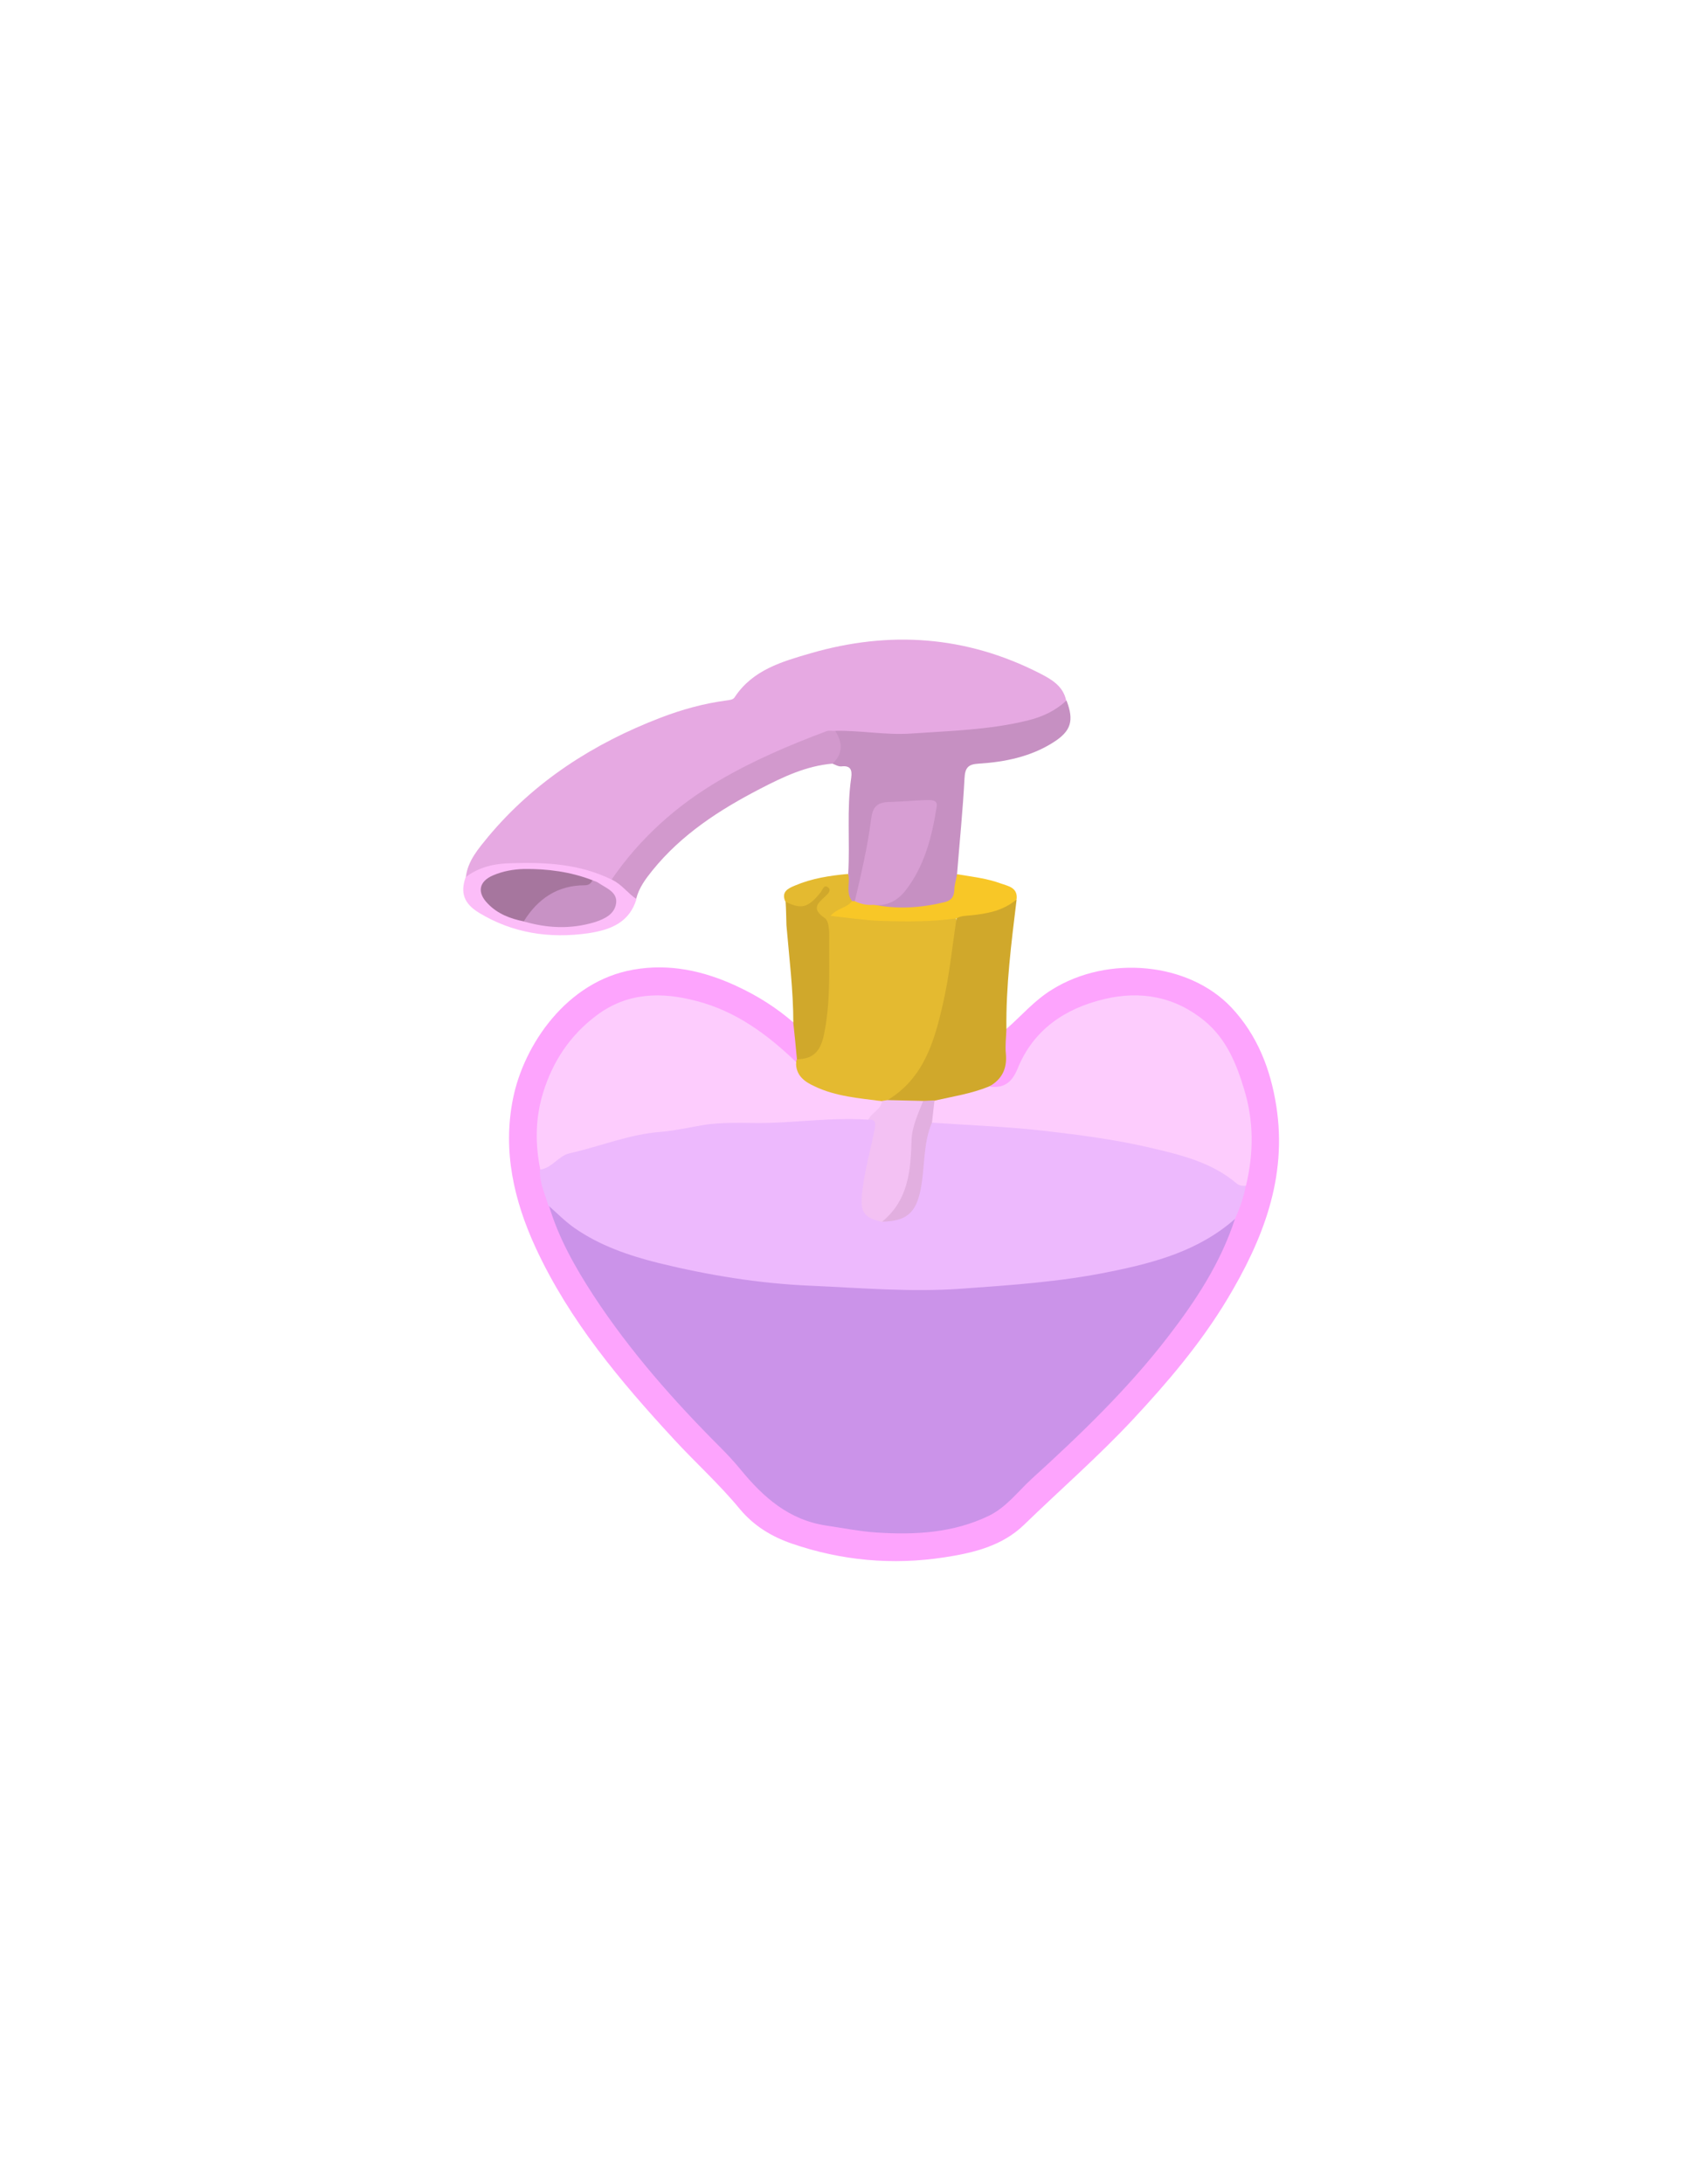 <?xml version="1.0" encoding="utf-8"?>
<!-- Generator: Adobe Illustrator 19.0.0, SVG Export Plug-In . SVG Version: 6.00 Build 0)  -->
<svg version="1.1" id="Calque_1" xmlns="http://www.w3.org/2000/svg" xmlns:xlink="http://www.w3.org/1999/xlink" x="0px" y="0px"
	 viewBox="0 0 612 792" style="enable-background:new 0 0 612 792;" xml:space="preserve">
<style type="text/css">
	.st0{fill:#FDA4FD;}
	.st1{fill:#E6A9E2;}
	.st2{fill:#E4BA30;}
	.st3{fill:#C690C2;}
	.st4{fill:#D0A82B;}
	.st5{fill:#D299CD;}
	.st6{fill:#F8C727;}
	.st7{fill:#FCBDF8;}
	.st8{fill:#CB93E9;}
	.st9{fill:#EDB9FD;}
	.st10{fill:#FDCCFD;}
	.st11{fill:#F3C1F3;}
	.st12{fill:#D79ED3;}
	.st13{fill:#E2AFE0;}
	.st14{fill:#A6769E;}
	.st15{fill:#C892C5;}
</style>
<g>
	<path class="st0" d="M365.1,373.1c5.5-4.8,10.2-10.4,16.6-14.3c20.3-12.6,49.5-9.9,65,6.5c9.4,10,14.2,22.3,16.3,35.7
		c4.1,26-4.9,48.7-17.9,70.3c-9.6,15.9-21.5,29.9-34.1,43.4c-12.5,13.4-26.3,25.4-39.4,38.1c-8,7.8-18.5,10.3-29,11.9
		c-18.8,2.9-37.4,1.2-55.4-5c-7.2-2.5-13.6-6.3-18.8-12.5c-7.4-9-16.1-16.8-24-25.4c-19.4-21-37.8-42.9-50-69.2
		c-8-17.3-12.1-35.3-8.3-54.2c3.9-19.5,19.5-42.6,43.7-46.8c13-2.3,25.4,0.4,37.3,5.9c7.6,3.5,14.6,7.9,20.9,13.4
		c2.4,3.9,2.6,8.1,2.2,12.5c-0.1,0.5-0.4,1-0.7,1.5c-2.9,1.1-4.1-1.4-5.8-2.8c-10.4-9.2-21.9-16.3-35.7-18.9
		c-16.6-3.1-29.9,2.1-40.4,15.6c-10.6,13.6-12.7,28.9-10.6,45.3c0.6,4.3,2.1,8.3,3.2,12.5c6.1,18.5,16.6,34.4,28.4,49.6
		c11.1,14.2,23.2,27.5,36,40.1c4.6,4.6,8.8,9.6,13.1,14.4c4.4,5,9.9,8,16.1,9.6c17.2,4.6,34.7,6.2,52.4,2.5
		c7.3-1.5,13.9-4.5,19.5-9.5c14-12.8,27.7-26,40.7-39.9c17.1-18.2,32.1-37.9,40.8-61.7c1.3-4,2.9-8,3.7-12.2
		c3.7-15.7,1.9-30.7-4.7-45.3c-8-17.5-27.5-25.9-47.6-20c-13.4,3.9-23.2,11.9-28.7,25c-2.4,5.7-5.6,7-10.9,4.9
		c4.3-5.2,5.4-11.3,4.9-17.9C363.7,375,364.1,373.8,365.1,373.1z"/>
	<path class="st1" d="M169,318c0.7-5.9,4.6-10.3,8.1-14.6c16.8-20.1,38.2-33.8,62.4-43.1c7.8-3,15.7-5.2,24-6.3
		c1.2-0.2,2.5-0.2,3.1-1.3c6.5-9.8,17.1-12.8,27.4-15.8c28.6-8.3,56.4-6.4,83.1,7.2c4.3,2.2,8.6,4.6,9.7,10
		c-1.6,4.7-5.8,6.3-9.9,7.5c-9.1,2.8-18.5,4.1-28,4.8c-14.9,1.1-29.9,1.8-44.8,0c-2,0-4,0.1-5.9,0.8c-19,7.7-37.8,15.6-53.7,29
		c-6.6,5.6-12.8,11.6-18,18.5c-1.5,1.9-2.7,4.3-5.5,4.7c-11-3.8-22.3-5.9-34-5.2c-5.2,0.3-10.2,0.7-14.9,3.2
		C171.3,318,170.2,318.5,169,318z"/>
	<path class="st2" d="M288.8,385c0.1-0.3,0.2-0.6,0.3-1c6.1-2.1,8.4-6.8,9.2-12.9c1.5-10.1,1.3-20.2,0.8-30.3
		c-0.2-3.4-0.4-6.8-3.2-9.7c-2.1-2.2,0.1-4.2,1.7-5.9c-6,5.9-8.5,6.2-12.7,1.7c-1.6-3.6,1.1-4.8,3.5-5.8c6.1-2.6,12.6-3.6,19.2-4.2
		c2.8,2.9,1.3,6.6,1.9,9.9c-0.6,2.4-2.9,2.9-4.7,4.3c12.4,1.3,24.7,2.3,37,0.6c1.6-0.2,3.3-0.2,4.8,0.7c1.8,5.4,0.5,10.8-0.4,16.1
		c-2.4,13.5-4.1,27.3-11.6,39.4c-3.1,5.1-7.1,9.1-12.5,11.7c-0.8,0.3-1.6,0.5-2.5,0.5c-8.8-0.6-17.6-1.6-25.6-5.7
		C289.1,391.9,287.8,389.3,288.8,385z"/>
	<path class="st3" d="M309.1,326.7c-2.4-3-0.6-6.6-1.4-9.8c0.7-11.6-0.6-23.3,1.1-34.9c0.4-2.9-0.3-4.5-3.6-4.1
		c-1,0.1-2.2-0.6-3.2-1c1.5-3.9,1.5-7.9,1-11.9c9.1-0.2,18.2,1.6,27.3,1c14.3-1,28.7-1.3,42.7-4.8c5.3-1.3,9.9-3.5,13.9-7.2
		c2.8,7.3,1.7,11.1-4.8,15.2c-8.2,5.2-17.5,7.1-27,7.7c-3.8,0.2-5,1.4-5.2,5.3c-0.6,11.6-1.8,23.2-2.7,34.7
		c1.9,7.2-0.4,10.9-7.3,12.4c-6.2,1.4-12.5,1.2-18.9,1c-1.5,0-3-0.2-4-1.5c-0.3-1.4,0.8-1.7,1.7-1.9c7.4-1.5,11.2-6.9,13.7-13.2
		c2.4-6,4.9-11.9,5.5-18.5c0.3-2.9-0.7-3.8-3.5-3.9c-4.3-0.1-8.6,0.5-12.9,1c-3,0.4-3.7,2.5-4.1,4.9c-1.1,7.5-2.7,15-4.4,22.5
		c-0.6,2.5-0.4,5.4-2.6,7.3C310,327.3,309.5,327.2,309.1,326.7z"/>
	<path class="st4" d="M322,398.9c13-7.9,16.9-21,20-34.6c2.4-10.3,3.4-20.8,5-31.2c0.3-0.8,0.8-1.6,1.6-1.7c7-0.6,13.6-3.1,20.2-5.2
		c-1.9,15.6-3.9,31.2-3.7,47c-0.1,3-0.5,6-0.2,8.9c0.5,5.4-1.4,9.3-6.1,11.9c-1.7,3-5,2.9-7.8,3.8c-4,1.2-8.1,1.7-12.2,2.5
		c-1.4,0.2-2.9,0.3-4.4,0.2C330.3,400.1,325.8,401.8,322,398.9z"/>
	<path class="st5" d="M303,265c2.7,4.2,2.9,8.3-1,11.9c-9.5,0.8-17.9,4.8-26.2,9.1c-14.7,7.6-28.5,16.5-39.1,29.6
		c-2.5,3.1-4.9,6.3-5.9,10.3c-4.6-0.2-6.4-4-8.9-7c10.3-15,23.6-26.9,39.2-36c12.3-7.2,25.5-12.8,38.8-17.8
		C300.9,264.8,302,265.1,303,265z"/>
	<path class="st4" d="M285,327c5.8,2.8,8.1,2.2,12.6-3.3c0.8-0.9,1.2-3.1,2.7-2c1.5,1,0.1,2.4-0.9,3.3c-2.6,2.5-5.3,4.4-0.2,7.9
		c1.9,1.3,1.6,6.2,1.6,9.4c0,11,0.4,22-1.9,32.9c-1.3,6.2-4,8.8-9.8,8.9c-0.4-4.4-0.8-8.7-1.3-13.1c0-11.9-1.5-23.7-2.5-35.5
		C285.2,332.6,285.2,329.8,285,327z"/>
	<path class="st6" d="M368.8,326.1c-4.7,4.1-10.6,5.2-16.5,5.8c-1.8,0.2-3.6,0.1-5.3,1.1c-9.2,1.3-18.5,1.2-27.7,0.9
		c-5.8-0.2-11.6-1.1-18-1.8c2.5-2.9,6.1-2.9,7.8-5.4c0.3,0.1,0.6,0.1,1,0c2.5-0.7,4.8-0.5,6.8,1.3c8.6,1.8,17,1.2,25.5-0.8
		c2.3-0.5,3.7-1.7,3.8-4.4c0-2,0.7-3.9,1-5.8c5.4,0.9,10.9,1.5,16,3.4C365.7,321.3,369.3,321.8,368.8,326.1z"/>
	<path class="st7" d="M222,319c3.5,1.6,5.7,4.9,8.9,7c-2.6,8.6-9.5,11.2-17.5,12.4c-14,2-27.4,0-39.6-7.4c-5.6-3.4-6.8-7.3-4.9-12.9
		c4.9-3.8,10.6-5,16.7-5.1C198.2,312.6,210.5,313.3,222,319z"/>
	<path class="st8" d="M448,442c-5.2,16-14.3,29.8-24.5,43c-14.6,18.9-31.7,35.3-49.3,51.3c-5,4.6-9.1,10.2-15.4,13.3
		c-13,6.3-26.9,7-40.8,6.1c-6-0.4-12.1-1.6-18.1-2.5c-13.7-2-23-10.3-31.2-20.3c-2.3-2.8-4.8-5.5-7.4-8.1
		c-16.9-16.9-32.7-34.8-45.9-54.9c-6.7-10.3-12.8-21-16.3-32.9c1.7-0.5,2.9,0.5,4,1.6c10.8,10.9,24.9,15.1,39.2,18.6
		c22.9,5.6,46.1,8,69.7,8.6c8.8,0.2,17.6,1.2,26.4,0.7c28.1-1.5,56.2-2.7,83.2-11.7c8.1-2.7,16-5.7,22.6-11.4
		C445.1,442.5,446.3,441.5,448,442z"/>
	<path class="st9" d="M448,442c-12.9,11.4-28.8,15.8-45.2,19.1c-17.9,3.7-36,4.9-54.2,6.2c-18.3,1.3-36.4-0.3-54.7-1.1
		c-18.6-0.8-36.9-3.8-54.9-8.2c-10.8-2.7-21.4-6.3-30.7-12.8c-3.4-2.4-6.3-5.4-9.4-8.1c-1.2-4.3-3.3-8.4-3-13c3-3.5,6.6-6,11-7.3
		c8.1-2.6,16.2-4.9,24.4-6.8c5-1.2,10.2-0.7,15.3-1.8c10.9-2.2,22-2.2,33.1-2.4c11.6-0.2,23.1-2.2,34.7-1c3.9,0.2,4.7,2.4,3.9,5.7
		c-1.6,7.4-3.5,14.8-4.4,22.4c-0.7,5.7,0.7,7.6,6.6,8.8c7.7-0.5,10.2-2.7,11.9-10c1.4-5.8,1-11.9,2.4-17.7c0.6-2.7,0.7-5.7,3.3-7.5
		c7.8-1.9,15.5,0.3,23.2,0.6c15.6,0.5,31,2.7,46.3,5.7c13.7,2.6,27.5,5.2,39.3,13.3c1.8,1.2,3.6,2.4,5,4
		C451.2,434.1,449.8,438.1,448,442z"/>
	<path class="st10" d="M452,430c-1.2,0-2.3,0-3.3-0.8c-9-7.7-20.2-10.4-31.3-13c-12.8-3-25.9-4.7-39-6.2c-13.4-1.5-26.8-2-40.3-2.9
		c-2.1-3-0.8-5.5,0.9-8c6.6-1.5,13.3-2.5,19.7-5.1c5.3,0.7,8.3-1.2,10.5-6.6c5.7-14,17.1-21.7,31.3-25.1c13.3-3.2,25.8-0.9,36.5,7.9
		c7.9,6.5,11.6,15.6,14.4,25C454.9,406.7,454.8,418.3,452,430z"/>
	<path class="st10" d="M315,406c-14.2-1-28.3,1.5-42.5,1.2c-5.2-0.1-10.7-0.1-15.7,0.5c-5.5,0.8-11.2,2.2-16.8,2.7
		c-11.6,0.8-22.2,5.3-33.4,7.8c-4,0.9-6.3,5.3-10.6,5.9c-1.9-9.4-1.8-18.7,1-27.8c3.5-11.4,9.8-20.9,19.4-28.1
		c11.2-8.4,23.6-8.6,36.4-5.2c14.2,3.7,25.6,12.1,36,22.1c-0.2,4.7,2.9,7.1,6.7,8.8c7.7,3.7,16.2,4.3,24.5,5.4
		C321.1,403.5,317.3,404.2,315,406z"/>
	<path class="st11" d="M315,406c1.2-2.6,4.6-3.6,5-6.8c0.7-0.1,1.3-0.2,2-0.3c4.3,0.1,8.6,0.2,13,0.3c0.6,1.1,0.6,2.3,0.2,3.4
		c-2.9,8.2-3.4,16.8-4.4,25.4c-0.9,7-4.6,11.9-10.7,15.1c-7.1-1.6-8.1-3.8-7.3-11c0.9-7.9,3.1-15.4,4.6-23.1
		C317.8,406.3,317,405.9,315,406z"/>
	<path class="st12" d="M316.9,328.1c-2.4,0.2-4.6-0.3-6.8-1.3c2.3-9.8,4.6-19.6,5.9-29.6c0.5-4,1.6-6.3,6.6-6.4
		c4.6-0.1,9.2-0.6,13.9-0.7c1.7,0,3.7,0,3.3,2.4c-1.7,10.9-4.4,21.5-11.3,30.4C325.7,326.5,321.8,328.7,316.9,328.1z"/>
	<path class="st13" d="M320,443c9.5-7.8,10.4-18.4,10.7-29.8c0.1-4.4,2.4-9.5,4.2-14c1.4-0.1,2.7-0.1,4.1-0.2
		c-0.3,2.7-0.6,5.4-0.9,8c-3.3,7.7-2.5,16.1-4.1,24.2C332.3,439.8,328.9,442.8,320,443z"/>
	<path class="st14" d="M190,334.1c-5-1-9.6-2.8-13.1-6.5c-3.9-4-3.2-8,2-10.2c3.5-1.5,7.3-2.2,11.2-2.3c8.5-0.1,16.9,1,24.9,4.1
		c0.3,2.7-1.9,2.9-3.6,3c-7.9,0.7-14.4,3.9-18.8,10.7C191.9,333.7,191.1,334.5,190,334.1z"/>
	<path class="st15" d="M190,334.1c5.1-8.2,12.2-13.1,22.2-13.1c1.3,0,2.2-0.6,2.7-1.8c0.8,0.3,1.6,0.5,2.3,1
		c2.8,1.9,6.9,3.3,6.3,7.4c-0.6,3.9-4.1,5.6-7.8,6.8C207,337,198.5,336.6,190,334.1z"/>
</g>
</svg>
